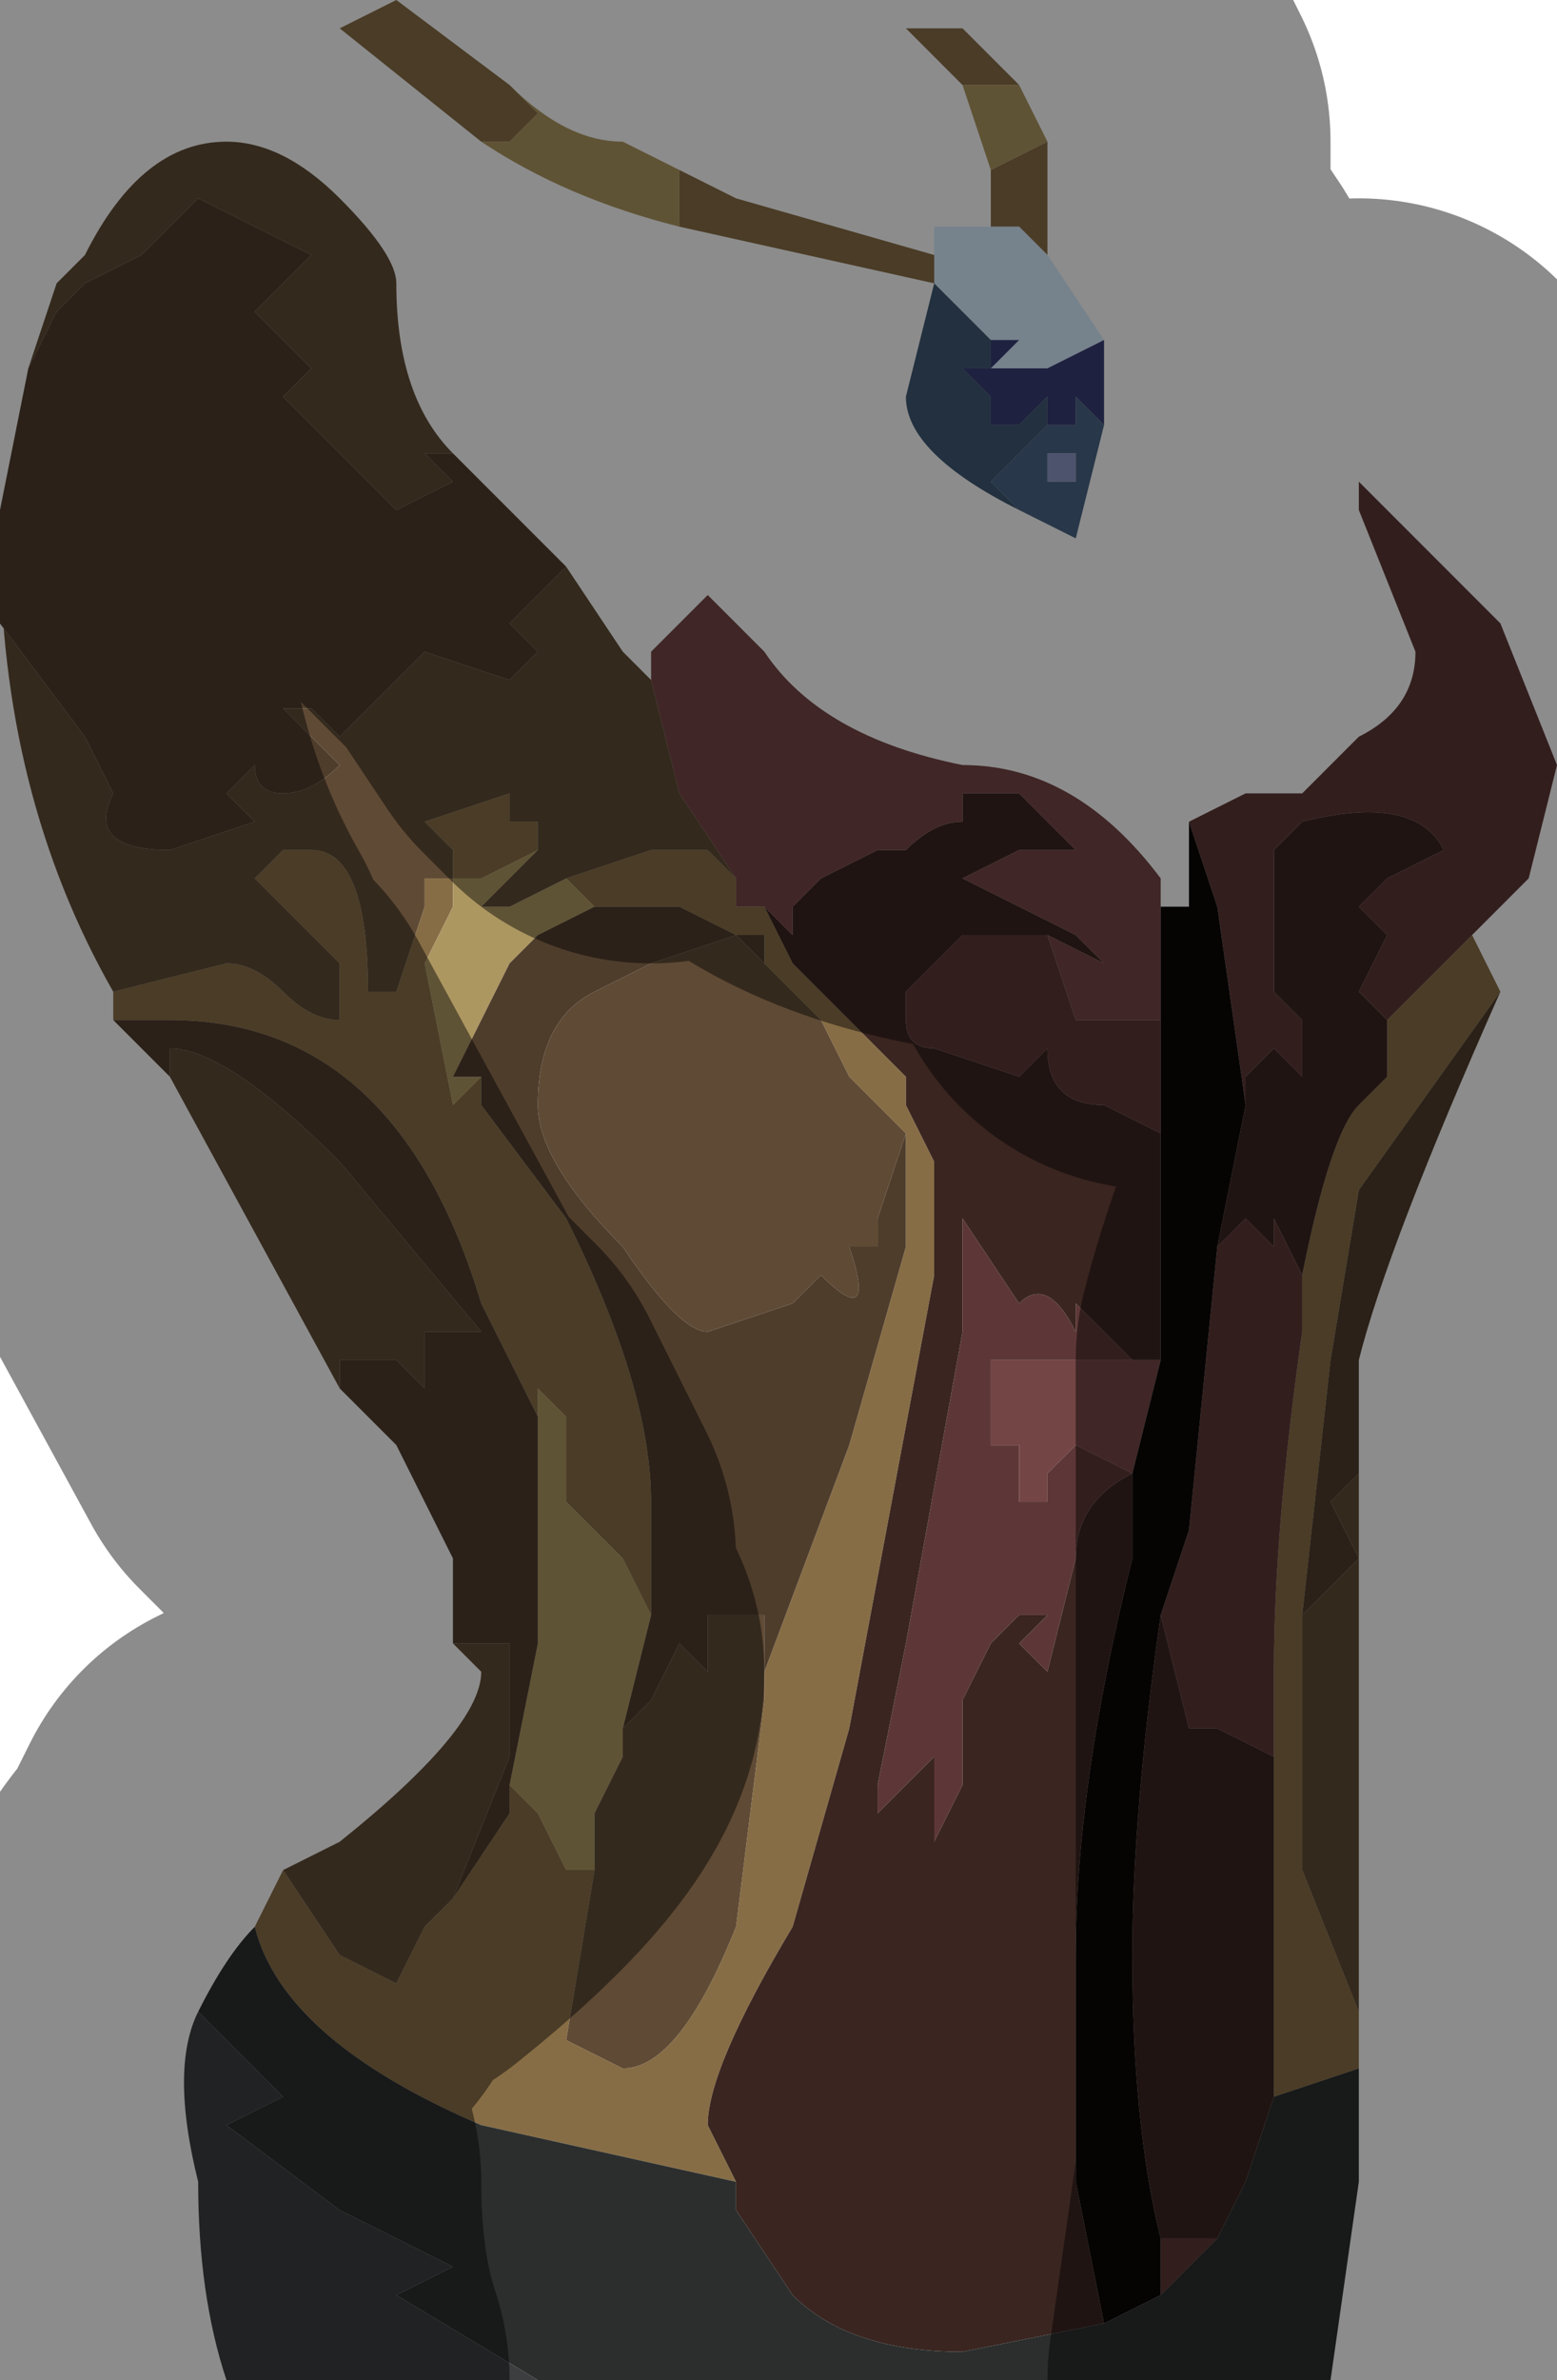 <?xml version="1.0" encoding="UTF-8" standalone="no"?>
<svg xmlns:xlink="http://www.w3.org/1999/xlink" height="4.2px" width="2.75px" xmlns="http://www.w3.org/2000/svg">
  <g transform="matrix(1.0, 0.0, 0.0, 1.0, 1.2, 2.0)">
    <path d="M0.5 -1.85 L0.4 -1.95 0.45 -1.95 0.45 -1.95 0.5 -1.95 0.6 -1.85 0.5 -1.85 M0.65 -1.75 L0.65 -1.55 0.6 -1.6 0.55 -1.6 0.55 -1.7 0.55 -1.7 0.65 -1.75 M0.45 -1.5 L0.0 -1.6 0.0 -1.7 0.1 -1.65 0.1 -1.65 0.45 -1.55 0.45 -1.5 M-0.35 -1.75 L-0.6 -1.95 -0.5 -2.0 -0.3 -1.85 -0.3 -1.85 -0.3 -1.85 -0.25 -1.8 -0.3 -1.75 -0.35 -1.75 M1.4 -0.35 L1.45 -0.25 1.45 -0.25 1.2 0.1 1.15 0.4 1.1 0.85 1.1 1.05 1.1 1.3 1.2 1.55 1.2 1.65 1.05 1.7 1.05 1.1 1.05 0.95 Q1.05 0.7 1.1 0.35 L1.1 0.25 Q1.15 0.0 1.2 -0.05 L1.25 -0.1 1.25 -0.2 1.4 -0.35 1.4 -0.35 M-0.75 1.4 L-0.7 1.3 -0.6 1.45 -0.5 1.5 -0.45 1.4 -0.4 1.35 -0.3 1.2 -0.3 1.15 -0.25 1.2 -0.2 1.3 -0.15 1.3 -0.2 1.6 -0.1 1.65 Q0.0 1.65 0.1 1.4 L0.15 1.0 0.15 0.95 0.3 0.55 0.4 0.2 0.4 0.0 0.3 -0.1 0.25 -0.2 0.15 -0.3 0.15 -0.35 0.1 -0.35 0.0 -0.4 -0.05 -0.4 -0.15 -0.4 -0.15 -0.4 -0.2 -0.45 -0.2 -0.45 -0.05 -0.5 0.0 -0.5 0.05 -0.5 0.1 -0.45 0.1 -0.4 0.15 -0.4 0.2 -0.3 0.35 -0.15 0.4 -0.1 0.4 -0.05 0.45 0.05 0.45 0.25 0.3 1.05 0.2 1.4 Q0.05 1.65 0.05 1.75 L0.1 1.85 -0.35 1.75 Q-0.7 1.6 -0.75 1.4 M-1.0 -0.2 L-1.0 -0.25 -0.8 -0.3 Q-0.75 -0.3 -0.7 -0.25 -0.65 -0.2 -0.6 -0.2 L-0.6 -0.3 -0.7 -0.4 -0.75 -0.45 -0.7 -0.5 -0.65 -0.5 Q-0.55 -0.5 -0.55 -0.25 L-0.5 -0.25 -0.5 -0.25 -0.45 -0.4 -0.45 -0.45 -0.4 -0.45 -0.4 -0.5 -0.45 -0.55 -0.3 -0.6 -0.3 -0.55 -0.25 -0.55 -0.25 -0.5 -0.25 -0.5 -0.35 -0.45 -0.4 -0.45 -0.4 -0.4 -0.45 -0.3 -0.4 -0.05 -0.35 -0.1 -0.35 -0.05 -0.2 0.15 Q-0.05 0.45 -0.05 0.65 L-0.05 0.85 -0.1 0.75 -0.2 0.65 -0.2 0.5 -0.25 0.45 -0.25 0.5 -0.35 0.3 Q-0.5 -0.2 -0.9 -0.2 L-1.0 -0.2" fill="#876d45" fill-rule="evenodd" stroke="none"/>
    <path d="M0.6 -1.85 L0.6 -1.85 0.65 -1.75 0.55 -1.7 0.55 -1.7 0.5 -1.85 0.6 -1.85 M0.0 -1.6 Q-0.2 -1.65 -0.35 -1.75 L-0.3 -1.75 -0.25 -1.8 -0.3 -1.85 -0.3 -1.85 Q-0.2 -1.75 -0.1 -1.75 L0.0 -1.7 0.0 -1.6 M-0.2 -0.45 L-0.2 -0.45 -0.15 -0.4 -0.25 -0.35 -0.25 -0.35 -0.3 -0.3 -0.35 -0.2 -0.4 -0.1 -0.35 -0.1 -0.4 -0.05 -0.45 -0.3 -0.4 -0.4 -0.4 -0.45 -0.35 -0.45 -0.25 -0.5 -0.25 -0.5 -0.35 -0.4 -0.35 -0.4 -0.3 -0.4 -0.3 -0.4 -0.2 -0.45 M-0.15 1.3 L-0.2 1.3 -0.25 1.2 -0.3 1.15 -0.25 0.9 -0.25 0.5 -0.25 0.45 -0.2 0.5 -0.2 0.65 -0.1 0.75 -0.05 0.85 -0.1 1.05 -0.1 1.1 -0.15 1.2 -0.15 1.3" fill="#ad9761" fill-rule="evenodd" stroke="none"/>
    <path d="M0.9 -0.55 L1.0 -0.6 1.1 -0.6 1.2 -0.7 Q1.3 -0.75 1.3 -0.85 L1.2 -1.1 1.2 -1.15 1.45 -0.9 1.55 -0.65 1.5 -0.45 1.45 -0.4 1.4 -0.35 1.4 -0.35 1.25 -0.2 1.2 -0.25 1.25 -0.35 1.2 -0.4 1.2 -0.4 1.25 -0.45 1.35 -0.5 Q1.3 -0.6 1.1 -0.55 L1.05 -0.5 1.05 -0.4 1.05 -0.25 1.1 -0.2 1.1 -0.1 1.05 -0.15 1.0 -0.1 1.0 -0.05 0.95 -0.4 0.9 -0.55 M0.65 -0.35 L0.7 -0.2 0.85 -0.2 0.85 0.0 0.75 -0.05 Q0.65 -0.05 0.65 -0.15 0.6 -0.1 0.6 -0.1 L0.45 -0.15 Q0.4 -0.15 0.4 -0.2 L0.4 -0.25 0.5 -0.35 0.6 -0.35 0.6 -0.35 0.65 -0.35 M0.95 0.2 L1.0 0.15 1.05 0.2 1.05 0.15 1.1 0.25 1.1 0.35 Q1.05 0.7 1.05 0.95 L1.05 1.1 0.95 1.05 0.9 1.05 0.85 0.85 0.9 0.7 0.95 0.2 M0.85 0.4 L0.55 0.4 0.55 0.55 0.6 0.55 0.6 0.65 Q0.6 0.65 0.65 0.65 L0.65 0.6 0.7 0.55 0.8 0.6 Q0.7 0.65 0.7 0.75 L0.65 0.95 0.6 0.9 0.65 0.85 0.6 0.85 0.55 0.9 0.5 1.0 0.5 1.15 0.45 1.25 0.45 1.1 0.35 1.2 0.35 1.15 0.4 0.9 0.5 0.35 0.5 0.15 0.6 0.3 Q0.65 0.25 0.7 0.35 L0.7 0.3 0.8 0.4 0.85 0.4 M0.85 1.95 L0.95 1.95 0.85 2.05 0.85 1.95" fill="#5d3737" fill-rule="evenodd" stroke="none"/>
    <path d="M0.65 -1.55 L0.75 -1.4 0.65 -1.35 0.6 -1.35 0.55 -1.35 0.55 -1.35 0.6 -1.4 0.6 -1.4 0.55 -1.4 0.45 -1.5 0.45 -1.55 0.45 -1.6 0.5 -1.6 0.55 -1.6 0.6 -1.6 0.65 -1.55" fill="#d7ecff" fill-rule="evenodd" stroke="none"/>
    <path d="M0.6 -1.1 Q0.4 -1.2 0.4 -1.3 L0.4 -1.3 0.45 -1.5 0.45 -1.55 0.45 -1.5 0.55 -1.4 0.55 -1.35 0.5 -1.35 0.55 -1.3 0.55 -1.25 Q0.55 -1.25 0.6 -1.25 L0.6 -1.25 0.65 -1.3 0.65 -1.25 0.6 -1.2 0.55 -1.15 0.6 -1.1 M0.45 -1.55 L0.45 -1.55" fill="#3e5772" fill-rule="evenodd" stroke="none"/>
    <path d="M0.75 -1.4 L0.75 -1.25 0.7 -1.3 0.7 -1.25 0.65 -1.25 0.65 -1.3 0.6 -1.25 0.6 -1.25 Q0.55 -1.25 0.55 -1.25 L0.55 -1.3 0.5 -1.35 0.55 -1.35 0.55 -1.4 0.6 -1.4 0.6 -1.4 0.55 -1.35 0.55 -1.35 0.6 -1.35 0.65 -1.35 0.75 -1.4" fill="#373d72" fill-rule="evenodd" stroke="none"/>
    <path d="M0.75 -1.25 L0.7 -1.05 0.6 -1.1 0.55 -1.15 0.6 -1.2 0.65 -1.25 0.7 -1.25 0.7 -1.3 0.75 -1.25 M0.65 -1.2 L0.65 -1.15 0.7 -1.15 0.7 -1.2 0.65 -1.2 0.65 -1.2" fill="#496585" fill-rule="evenodd" stroke="none"/>
    <path d="M0.65 -1.2 L0.65 -1.2 0.7 -1.2 0.7 -1.15 0.65 -1.15 0.65 -1.2" fill="#8d95c6" fill-rule="evenodd" stroke="none"/>
    <path d="M0.15 -0.4 L0.2 -0.35 0.2 -0.4 0.25 -0.45 0.35 -0.5 0.4 -0.5 Q0.45 -0.55 0.5 -0.55 L0.5 -0.6 0.6 -0.6 0.7 -0.5 0.7 -0.5 Q0.7 -0.5 0.65 -0.5 L0.6 -0.5 0.5 -0.45 0.7 -0.35 0.75 -0.3 0.65 -0.35 0.6 -0.35 0.6 -0.35 0.5 -0.35 0.4 -0.25 0.4 -0.2 Q0.4 -0.15 0.45 -0.15 L0.6 -0.1 Q0.6 -0.1 0.65 -0.15 0.65 -0.05 0.75 -0.05 L0.85 0.0 0.85 0.4 0.8 0.4 0.7 0.3 0.7 0.35 Q0.65 0.25 0.6 0.3 L0.5 0.15 0.5 0.35 0.4 0.9 0.35 1.15 0.35 1.2 0.45 1.1 0.45 1.25 0.5 1.15 0.5 1.0 0.55 0.9 0.6 0.85 0.65 0.85 0.6 0.9 0.65 0.95 0.7 0.75 Q0.7 0.65 0.8 0.6 L0.8 0.75 Q0.7 1.15 0.7 1.45 L0.7 1.85 0.75 2.1 0.5 2.15 Q0.3 2.15 0.2 2.05 L0.1 1.9 0.1 1.85 0.05 1.75 Q0.05 1.65 0.2 1.4 L0.3 1.05 0.45 0.25 0.45 0.05 0.4 -0.05 0.4 -0.1 0.35 -0.15 0.2 -0.3 0.15 -0.4 M1.0 -0.05 L1.0 -0.1 1.05 -0.15 1.1 -0.1 1.1 -0.2 1.05 -0.25 1.05 -0.4 1.05 -0.5 1.1 -0.55 Q1.3 -0.6 1.35 -0.5 L1.25 -0.45 1.2 -0.4 1.2 -0.4 1.25 -0.35 1.2 -0.25 1.25 -0.2 1.25 -0.1 1.2 -0.05 Q1.15 0.0 1.1 0.25 L1.05 0.15 1.05 0.2 1.0 0.15 0.95 0.2 1.0 -0.05 M1.05 1.1 L1.05 1.7 1.0 1.85 0.95 1.95 0.85 1.95 Q0.8 1.75 0.8 1.45 0.8 1.2 0.85 0.85 L0.9 1.05 0.95 1.05 1.05 1.1" fill="#3a2520" fill-rule="evenodd" stroke="none"/>
    <path d="M-0.05 -0.8 L-0.05 -0.85 0.05 -0.95 0.15 -0.85 Q0.25 -0.7 0.5 -0.65 0.7 -0.65 0.85 -0.45 L0.85 -0.4 0.85 -0.35 0.85 -0.2 0.7 -0.2 0.65 -0.35 0.75 -0.3 0.7 -0.35 0.5 -0.45 0.6 -0.5 0.65 -0.5 Q0.7 -0.5 0.7 -0.5 L0.7 -0.5 0.6 -0.6 0.5 -0.6 0.5 -0.55 Q0.45 -0.55 0.4 -0.5 L0.35 -0.5 0.25 -0.45 0.2 -0.4 0.2 -0.35 0.15 -0.4 0.1 -0.4 0.1 -0.45 0.0 -0.6 -0.05 -0.8 M0.8 0.6 L0.7 0.55 0.65 0.6 0.65 0.65 Q0.6 0.65 0.6 0.65 L0.6 0.55 0.55 0.55 0.55 0.4 0.85 0.4 0.8 0.6" fill="#744545" fill-rule="evenodd" stroke="none"/>
    <path d="M1.2 0.6 L1.2 1.05 1.2 1.55 1.1 1.3 1.1 1.05 1.1 0.85 1.15 0.8 1.2 0.75 1.15 0.65 1.2 0.6 M-0.7 1.3 L-0.6 1.25 Q-0.35 1.05 -0.35 0.95 L-0.4 0.9 -0.3 0.9 -0.3 1.1 -0.4 1.35 -0.45 1.4 -0.5 1.5 -0.6 1.45 -0.7 1.3 M-0.6 0.45 L-0.9 -0.1 -0.9 -0.15 Q-0.8 -0.15 -0.6 0.05 L-0.35 0.35 -0.35 0.35 -0.45 0.35 -0.45 0.45 -0.5 0.4 Q-0.55 0.4 -0.6 0.4 L-0.6 0.45 M-1.0 -0.25 Q-1.2 -0.6 -1.2 -1.05 L-1.2 -0.9 -1.05 -0.7 -1.0 -0.6 Q-1.05 -0.5 -0.9 -0.5 L-0.75 -0.55 -0.8 -0.6 -0.75 -0.65 Q-0.75 -0.6 -0.7 -0.6 -0.65 -0.6 -0.6 -0.65 L-0.7 -0.75 -0.65 -0.75 -0.65 -0.75 -0.6 -0.7 -0.45 -0.85 -0.3 -0.8 -0.25 -0.85 -0.3 -0.9 -0.25 -0.95 -0.2 -1.0 -0.1 -0.85 -0.1 -0.85 -0.05 -0.8 0.0 -0.6 0.1 -0.45 0.05 -0.5 0.0 -0.5 -0.05 -0.5 -0.2 -0.45 -0.3 -0.4 -0.3 -0.4 -0.35 -0.4 -0.35 -0.4 -0.25 -0.5 -0.25 -0.55 -0.3 -0.55 -0.3 -0.6 -0.45 -0.55 -0.4 -0.5 -0.4 -0.45 -0.45 -0.45 -0.45 -0.4 -0.5 -0.25 -0.5 -0.25 -0.55 -0.25 Q-0.55 -0.5 -0.65 -0.5 L-0.7 -0.5 -0.75 -0.45 -0.7 -0.4 -0.6 -0.3 -0.6 -0.2 Q-0.65 -0.2 -0.7 -0.25 -0.75 -0.3 -0.8 -0.3 L-1.0 -0.25 M-1.15 -1.35 L-1.1 -1.5 -1.05 -1.55 Q-0.95 -1.75 -0.8 -1.75 -0.7 -1.75 -0.6 -1.65 -0.5 -1.55 -0.5 -1.5 -0.5 -1.3 -0.4 -1.2 L-0.45 -1.2 -0.4 -1.15 Q-0.4 -1.15 -0.5 -1.1 L-0.7 -1.3 -0.65 -1.35 -0.75 -1.45 -0.65 -1.55 -0.85 -1.65 -0.95 -1.55 -1.05 -1.5 -1.1 -1.45 -1.15 -1.35 M0.15 -0.3 L0.25 -0.2 0.3 -0.1 0.4 0.0 0.35 0.15 0.35 0.2 0.3 0.2 Q0.35 0.35 0.25 0.25 L0.2 0.3 0.05 0.35 Q0.0 0.35 -0.1 0.2 -0.25 0.05 -0.25 -0.05 -0.25 -0.2 -0.15 -0.25 L-0.05 -0.3 0.1 -0.35 0.15 -0.3 M0.15 0.95 L0.15 1.0 0.1 1.4 Q0.0 1.65 -0.1 1.65 L-0.2 1.6 -0.15 1.3 -0.15 1.2 -0.1 1.1 -0.1 1.05 -0.1 1.05 -0.05 1.0 0.0 0.9 0.05 0.95 0.05 0.85 0.1 0.85 0.15 0.85 0.15 0.95" fill="#5f4a35" fill-rule="evenodd" stroke="none"/>
    <path d="M0.85 -0.4 L0.9 -0.4 0.9 -0.55 0.95 -0.4 1.0 -0.05 0.95 0.2 0.9 0.7 0.85 0.85 Q0.8 1.2 0.8 1.45 0.8 1.75 0.85 1.95 L0.85 2.05 0.75 2.1 0.7 1.85 0.7 1.45 Q0.7 1.15 0.8 0.75 L0.8 0.6 0.85 0.4 0.85 0.0 0.85 -0.2 0.85 -0.35 0.85 -0.4" fill="#0b0706" fill-rule="evenodd" stroke="none"/>
    <path d="M1.45 -0.25 Q1.25 0.2 1.2 0.4 L1.2 0.6 1.15 0.65 1.2 0.75 1.15 0.8 1.1 0.85 1.15 0.4 1.2 0.1 1.45 -0.25 M-0.4 0.9 L-0.4 0.75 -0.5 0.55 -0.6 0.45 -0.6 0.4 Q-0.55 0.4 -0.5 0.4 L-0.45 0.45 -0.45 0.35 -0.35 0.35 -0.35 0.35 -0.6 0.05 Q-0.8 -0.15 -0.9 -0.15 L-0.9 -0.1 -1.0 -0.2 -0.9 -0.2 Q-0.5 -0.2 -0.35 0.3 L-0.25 0.5 -0.25 0.9 -0.3 1.15 -0.3 1.2 -0.4 1.35 -0.3 1.1 -0.3 0.9 -0.4 0.9 M-1.2 -1.05 L-1.2 -1.1 -1.15 -1.35 -1.1 -1.45 -1.05 -1.5 -0.95 -1.55 -0.85 -1.65 -0.65 -1.55 -0.75 -1.45 -0.65 -1.35 -0.7 -1.3 -0.5 -1.1 Q-0.4 -1.15 -0.4 -1.15 L-0.45 -1.2 -0.4 -1.2 -0.2 -1.0 -0.25 -0.95 -0.3 -0.9 -0.25 -0.85 -0.3 -0.8 -0.45 -0.85 -0.6 -0.7 -0.65 -0.75 -0.65 -0.75 -0.7 -0.75 -0.6 -0.65 Q-0.65 -0.6 -0.7 -0.6 -0.75 -0.6 -0.75 -0.65 L-0.8 -0.6 -0.75 -0.55 -0.9 -0.5 Q-1.05 -0.5 -1.0 -0.6 L-1.05 -0.7 -1.2 -0.9 -1.2 -1.05 M-0.15 -0.4 L-0.15 -0.4 -0.05 -0.4 0.0 -0.4 0.1 -0.35 0.15 -0.35 0.15 -0.3 0.1 -0.35 -0.05 -0.3 -0.15 -0.25 Q-0.25 -0.2 -0.25 -0.05 -0.25 0.05 -0.1 0.2 0.0 0.35 0.05 0.35 L0.2 0.3 0.25 0.25 Q0.35 0.35 0.3 0.2 L0.35 0.2 0.35 0.15 0.4 0.0 0.4 0.2 0.3 0.55 0.15 0.95 0.15 0.85 0.1 0.85 0.05 0.85 0.05 0.95 0.0 0.9 -0.05 1.0 -0.1 1.05 -0.1 1.05 -0.05 0.85 -0.05 0.65 Q-0.05 0.45 -0.2 0.15 L-0.35 -0.05 -0.35 -0.1 -0.4 -0.1 -0.35 -0.2 -0.3 -0.3 -0.25 -0.35 -0.25 -0.35 -0.15 -0.4" fill="#4f3d2c" fill-rule="evenodd" stroke="none"/>
    <path d="M1.2 1.65 L1.2 1.85 1.15 2.2 -0.25 2.2 -0.5 2.05 -0.5 2.05 -0.4 2.0 -0.6 1.9 -0.8 1.75 -0.7 1.7 -0.8 1.6 -0.85 1.55 Q-0.8 1.45 -0.75 1.4 -0.7 1.6 -0.35 1.75 L0.1 1.85 0.1 1.9 0.2 2.05 Q0.3 2.15 0.5 2.15 L0.75 2.1 0.85 2.05 0.95 1.95 1.0 1.85 1.05 1.7 1.2 1.65" fill="#2c2e2e" fill-rule="evenodd" stroke="none"/>
    <path d="M-0.25 2.2 L-0.8 2.2 Q-0.85 2.05 -0.85 1.85 -0.9 1.65 -0.85 1.55 L-0.8 1.6 -0.7 1.7 -0.8 1.75 -0.6 1.9 -0.4 2.0 -0.5 2.05 -0.5 2.05 -0.25 2.2" fill="#3c3e3f" fill-rule="evenodd" stroke="none"/>
    <path d="M0.5 -1.85 L0.4 -1.95 0.45 -1.95 0.45 -1.95 0.5 -1.95 0.6 -1.85 0.6 -1.85 0.65 -1.75 0.65 -1.55 0.75 -1.4 0.75 -1.25 0.7 -1.05 0.6 -1.1 Q0.4 -1.2 0.4 -1.3 L0.4 -1.3 0.45 -1.5 0.0 -1.6 Q-0.2 -1.65 -0.35 -1.75 L-0.6 -1.95 -0.5 -2.0 -0.3 -1.85 -0.3 -1.85 Q-0.2 -1.75 -0.1 -1.75 L0.0 -1.7 0.1 -1.65 0.1 -1.65 0.45 -1.55 0.45 -1.55 0.45 -1.6 0.5 -1.6 0.55 -1.6 0.55 -1.7 0.5 -1.85 M-0.05 -0.8 L-0.05 -0.85 0.05 -0.95 0.15 -0.85 Q0.25 -0.7 0.5 -0.65 0.7 -0.65 0.85 -0.45 L0.85 -0.4 0.9 -0.4 0.9 -0.55 1.0 -0.6 1.1 -0.6 1.2 -0.7 Q1.3 -0.75 1.3 -0.85 L1.2 -1.1 1.2 -1.15 1.45 -0.9 1.55 -0.65 1.5 -0.45 1.45 -0.4 1.4 -0.35 1.45 -0.25 1.45 -0.25 Q1.25 0.2 1.2 0.4 L1.2 0.6 1.2 1.05 1.2 1.55 1.2 1.65 1.2 1.85 1.15 2.2 M-0.8 2.2 Q-0.85 2.05 -0.85 1.85 -0.9 1.65 -0.85 1.55 -0.8 1.45 -0.75 1.4 L-0.7 1.3 -0.6 1.25 Q-0.35 1.05 -0.35 0.95 L-0.4 0.9 -0.4 0.75 -0.5 0.55 -0.6 0.45 -0.9 -0.1 -1.0 -0.2 -1.0 -0.25 Q-1.2 -0.6 -1.2 -1.05 L-1.2 -1.1 -1.15 -1.35 -1.1 -1.5 -1.05 -1.55 Q-0.95 -1.75 -0.8 -1.75 -0.7 -1.75 -0.6 -1.65 -0.5 -1.55 -0.5 -1.5 -0.5 -1.3 -0.4 -1.2 L-0.2 -1.0 -0.1 -0.85 -0.1 -0.85 -0.05 -0.8" fill="none" stroke="#000000" stroke-linecap="round" stroke-linejoin="round" stroke-opacity="0.451" stroke-width="1.0"/>
  </g>
</svg>
